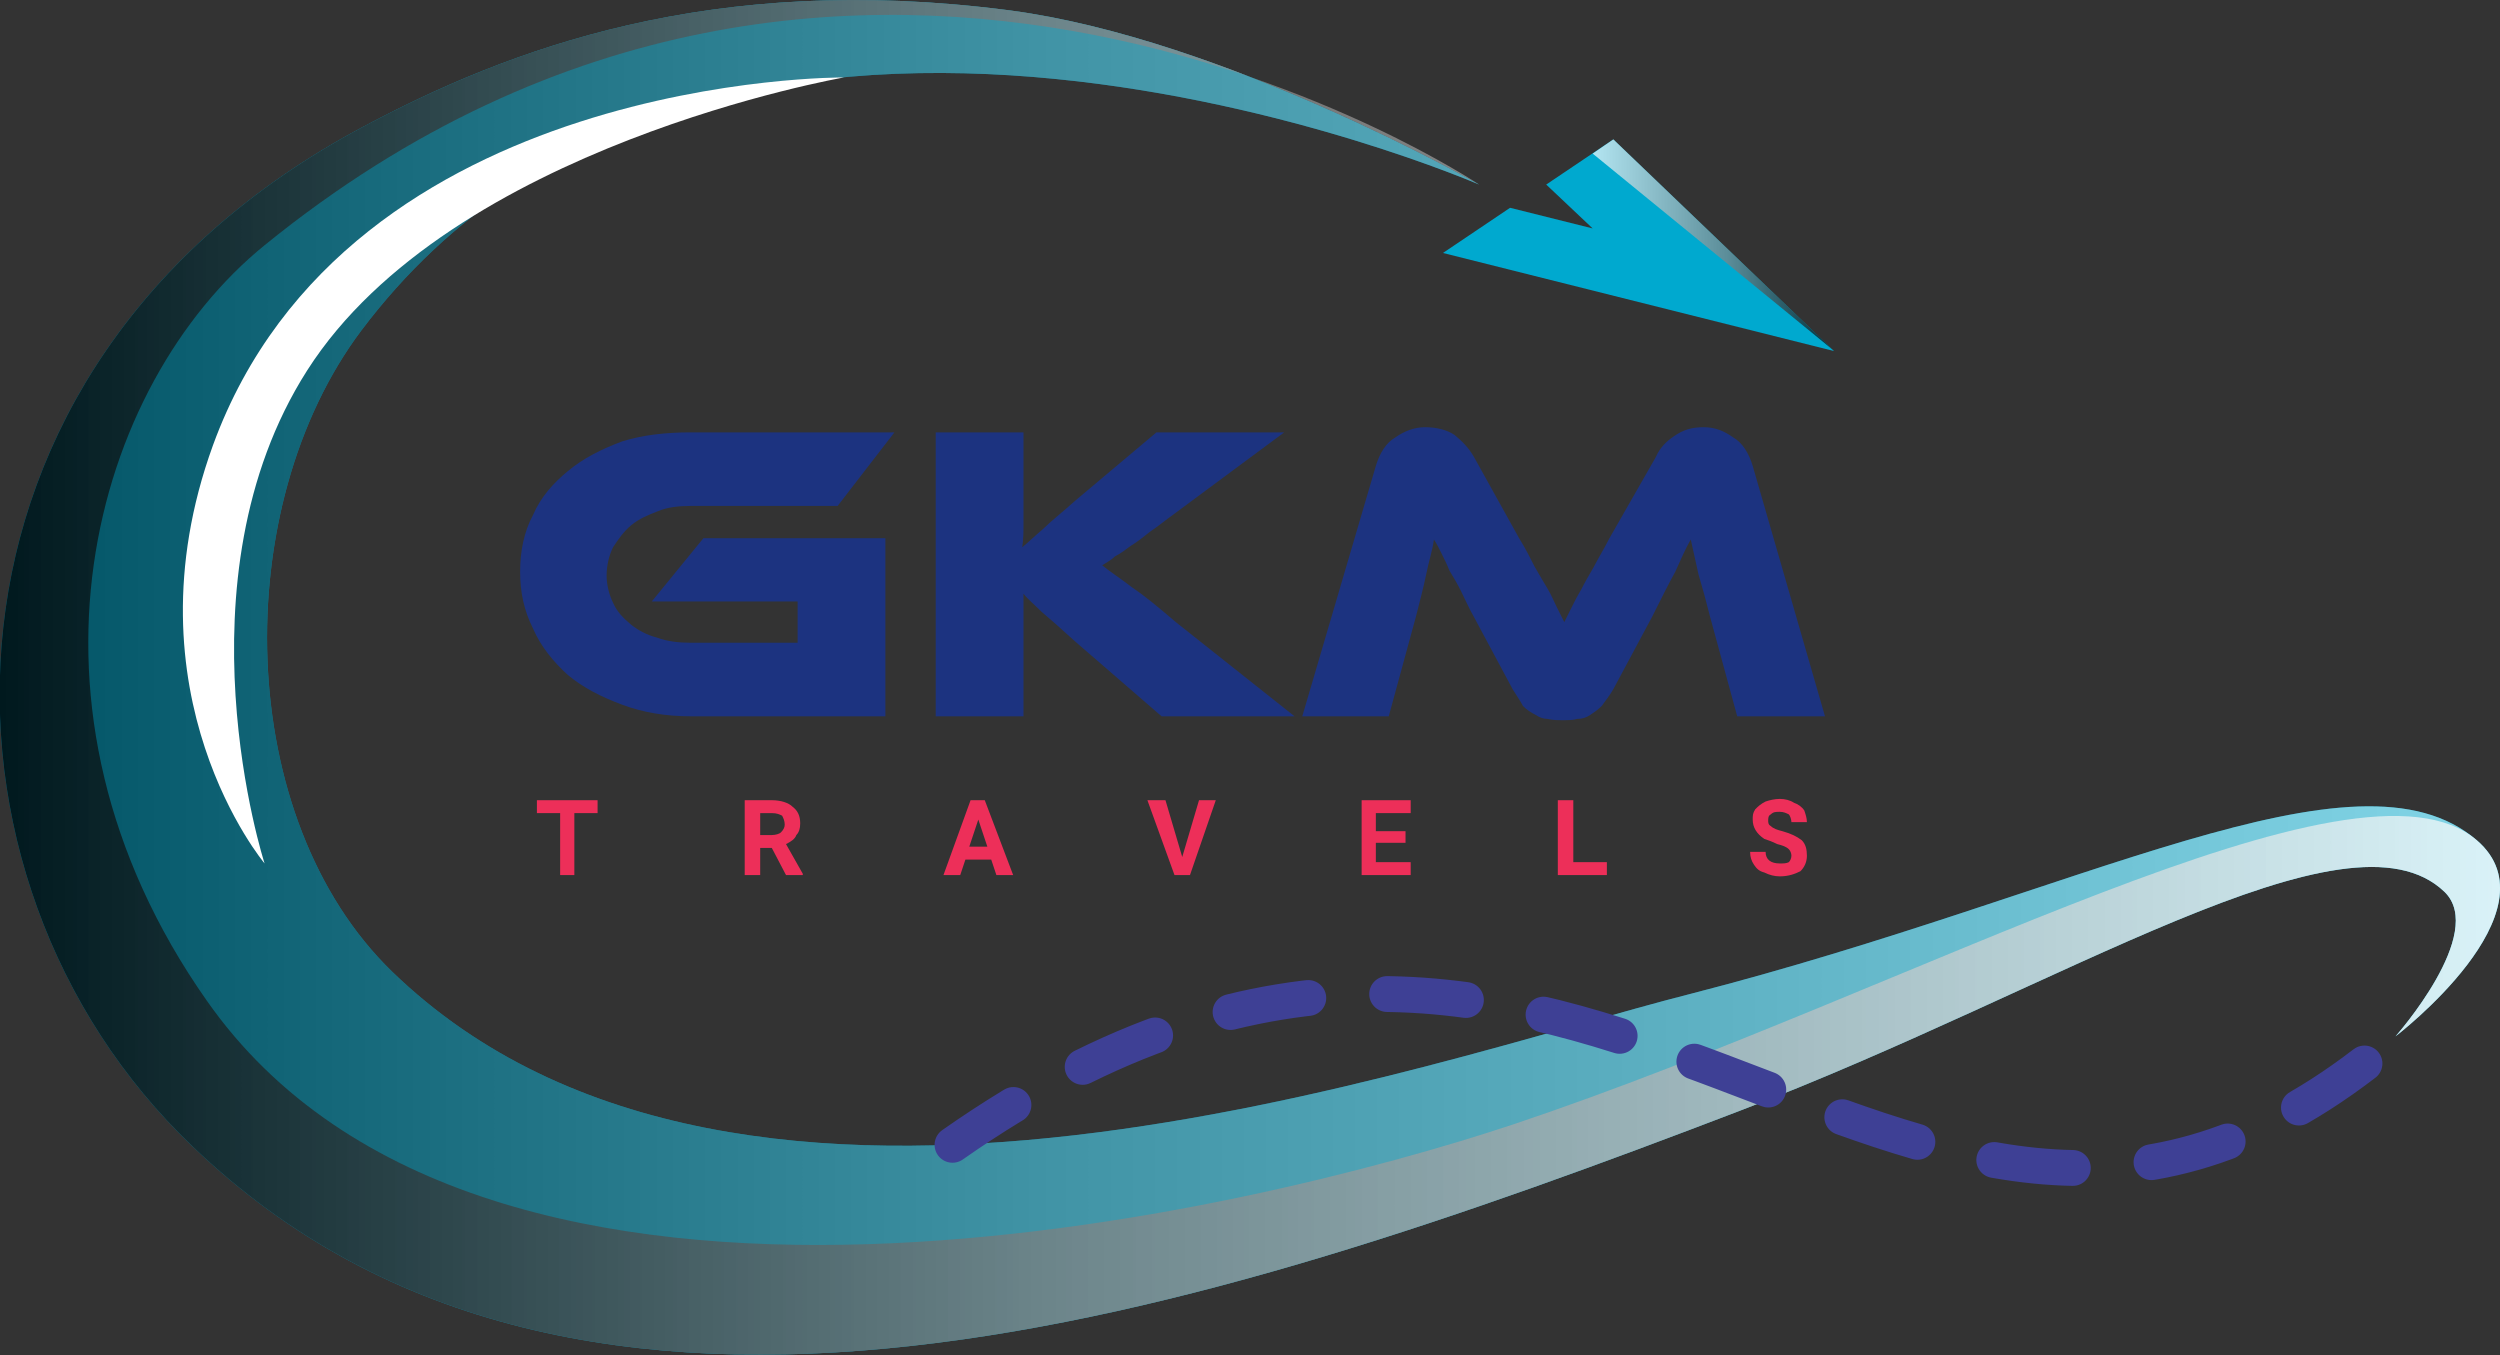 <?xml version="1.0" encoding="UTF-8"?>
<!DOCTYPE svg PUBLIC "-//W3C//DTD SVG 1.1//EN" "http://www.w3.org/Graphics/SVG/1.1/DTD/svg11.dtd">
<!-- Creator: CorelDRAW X7 -->
<svg xmlns="http://www.w3.org/2000/svg" xml:space="preserve" width="1.937in" height="1.05in" version="1.1" style="shape-rendering:geometricPrecision; text-rendering:geometricPrecision; image-rendering:optimizeQuality; fill-rule:evenodd; clip-rule:evenodd"
viewBox="0 0 1937 1050"
 xmlns:xlink="http://www.w3.org/1999/xlink">
 <rect x="0" y="0" width="1937" height="1050" fill="#333333" stroke="none"/>
 <defs>
  <style type="text/css">
   <![CDATA[
    .str0 {stroke:#3E4095;stroke-width:27.779;stroke-linecap:round;stroke-linejoin:round;stroke-dasharray:61.232 61.232}
    .fil3 {fill:none;fill-rule:nonzero}
    .fil7 {fill:#ED2F59;fill-rule:nonzero}
    .fil0 {fill:#00A9CF;fill-rule:nonzero}
    .fil6 {fill:#1C3380;fill-rule:nonzero}
    .fil4 {fill:white;fill-rule:nonzero}
    .fil1 {fill:url(#id0);fill-rule:nonzero;fill-opacity:0.51}
    .fil2 {fill:url(#id1);fill-rule:nonzero;fill-opacity:0.702}
    .fil5 {fill:url(#id2);fill-rule:nonzero;fill-opacity:0.702}
   ]]>
  </style>
  <linearGradient id="id0" gradientUnits="userSpaceOnUse" x1="-0" y1="524.823" x2="1937.05" y2="524.823">
   <stop offset="0" style="stop-opacity:1; stop-color:black"/>
   <stop offset="0.42" style="stop-opacity:1; stop-color:#7F7F7F"/>
   <stop offset="1" style="stop-opacity:1; stop-color:white"/>
  </linearGradient>
  <linearGradient id="id1" gradientUnits="userSpaceOnUse" xlink:href="#id0" x1="-0" y1="524.823" x2="1937.05" y2="524.823">
  </linearGradient>
  <linearGradient id="id2" gradientUnits="userSpaceOnUse" x1="1233.93" y1="189.575" x2="1419.8" y2="189.575">
   <stop offset="0" style="stop-opacity:1; stop-color:white"/>
   <stop offset="0.569" style="stop-opacity:1; stop-color:gray"/>
   <stop offset="1" style="stop-opacity:1; stop-color:black"/>
  </linearGradient>
 </defs>
 <g id="Layer_x0020_1">
  <g id="_1228716576">
   <g>
    <path class="fil0" d="M1856 803c0,0 127,-97 63,-152 -93,-80 -305,41 -609,119 -205,52 -734,246 -1006,-17 -123,-119 -127,-360 -24,-497 278,-369 866,-113 866,-113 0,0 -197,-113 -364,-135 -231,-30 -388,30 -502,91 -348,186 -348,582 -131,789 302,290 783,132 1198,-27 252,-96 472,-242 547,-170 33,32 -38,112 -38,112z"/>
   </g>
   <g>
    <path class="fil1" d="M1856 803c0,0 127,-97 63,-152 -93,-80 -305,41 -609,119 -205,52 -734,246 -1006,-17 -123,-119 -127,-360 -24,-497 278,-369 866,-113 866,-113 0,0 -197,-113 -364,-135 -231,-30 -388,30 -502,91 -348,186 -348,582 -131,789 302,290 783,132 1198,-27 252,-96 472,-242 547,-170 33,32 -38,112 -38,112z"/>
   </g>
   <g>
    <path class="fil2" d="M1856 803c0,0 127,-97 63,-152 -93,-80 -433,115 -746,220 -201,67 -797,213 -1013,-96 -160,-228 -88,-477 45,-585 458,-372 941,-47 941,-47 0,0 -197,-113 -364,-135 -231,-30 -388,30 -502,91 -348,186 -348,582 -131,789 302,290 783,132 1198,-27 252,-96 472,-242 547,-170 33,32 -38,112 -38,112z"/>
   </g>
   <g>
    <g>
     <g>
      <g>
       <g>
        <g>
         <polygon class="fil0" points="1250,108 1198,143 1234,177 1170,161 1118,196 1118,196 1421,272 1421,272 "/>
        </g>
       </g>
      </g>
     </g>
    </g>
   </g>
   <path class="fil3 str0" d="M1832 824c-365,280 -599,-284 -1094,63"/>
   <g>
    <path class="fil4" d="M654 60c0,0 -305,53 -416,227 -104,163 -33,382 -33,382 0,0 -110,-131 -40,-324 105,-288 489,-285 489,-285z"/>
   </g>
   <g>
    <polygon class="fil5" points="1234,119 1250,108 1420,271 "/>
   </g>
   <path class="fil6" d="M545 417l141 0 0 138 -151 0c-19,0 -37,-3 -53,-9 -16,-6 -30,-13 -42,-23 -11,-10 -21,-22 -27,-36 -7,-14 -10,-28 -10,-44 0,-16 3,-31 10,-44 6,-14 16,-25 27,-34 12,-10 26,-17 42,-23 16,-5 34,-7 53,-7l158 0 -44 57 -114 0c-9,0 -18,1 -25,4 -8,3 -15,6 -21,11 -6,5 -10,11 -14,17 -3,6 -5,14 -5,22 0,7 2,15 5,21 3,7 8,12 14,17 5,4 12,8 20,10 8,3 17,4 26,4l83 0 0 -32 -113 0 40 -49z"/>
   <path id="1" class="fil6" d="M1003 555l-103 0 -67 -58c-11,-10 -20,-18 -26,-23 -6,-6 -11,-10 -14,-14 0,5 0,10 0,16 0,5 0,10 0,16l0 63 -68 0 0 -220 68 0 0 51c0,6 0,13 0,20 0,6 0,12 -1,18 5,-4 10,-9 16,-14 6,-6 15,-13 25,-22l63 -53 99 0 -85 63c-7,5 -13,10 -19,14 -5,4 -10,8 -15,11 -4,3 -8,6 -12,8 -3,3 -7,5 -10,7 6,5 14,10 23,17 9,6 20,15 34,27l92 73z"/>
   <path id="2" class="fil6" d="M1177 417c5,8 9,16 12,22 4,7 7,12 10,17 3,5 5,10 7,14 2,4 4,8 6,12 2,-4 4,-8 6,-12 2,-4 4,-8 7,-13 3,-6 6,-11 10,-18 3,-6 8,-14 12,-22l36 -63c3,-7 8,-12 14,-16 7,-5 14,-7 23,-7 9,0 16,3 23,8 7,4 12,12 15,22l56 194 -68 0 -21 -77c-3,-12 -6,-23 -9,-33 -2,-9 -4,-18 -6,-27 -4,7 -8,16 -12,25 -5,9 -11,21 -18,35l-30 56c-3,5 -6,9 -9,13 -3,3 -6,5 -9,7 -3,2 -6,3 -10,3 -3,1 -7,1 -11,1 -4,0 -8,0 -12,-1 -3,0 -6,-1 -9,-3 -4,-2 -7,-4 -10,-7 -2,-4 -5,-8 -8,-13l-30 -56c-4,-7 -7,-14 -10,-20 -3,-6 -6,-11 -9,-16 -2,-5 -4,-9 -6,-13 -2,-4 -4,-8 -6,-11 -1,8 -4,17 -6,27 -2,10 -5,21 -8,33l-21 77 -67 0 57 -194c3,-10 8,-18 15,-22 7,-5 15,-8 23,-8 9,0 17,2 23,6 6,5 11,10 15,17l35 63z"/>
   <polygon class="fil7" points="463,630 445,630 445,678 434,678 434,630 416,630 416,620 463,620 "/>
   <path id="1" class="fil7" d="M598 657l-9 0 0 21 -12 0 0 -58 21 0c7,0 13,2 16,5 4,3 6,7 6,13 0,4 -1,7 -3,9 -1,3 -4,5 -8,7l13 23 0 1 -13 0 -11 -21zm-9 -10l9 0c3,0 6,-1 7,-2 2,-2 3,-4 3,-6 0,-3 -1,-5 -2,-7 -2,-1 -4,-2 -8,-2l-9 0 0 17z"/>
   <path id="2" class="fil7" d="M768 666l-20 0 -4 12 -13 0 21 -58 11 0 22 58 -13 0 -4 -12zm-17 -10l14 0 -7 -21 -7 21z"/>
   <polygon id="3" class="fil7" points="916,664 929,620 942,620 922,678 910,678 889,620 903,620 "/>
   <polygon id="4" class="fil7" points="1089,653 1066,653 1066,668 1093,668 1093,678 1055,678 1055,620 1093,620 1093,630 1066,630 1066,644 1089,644 "/>
   <polygon id="5" class="fil7" points="1219,668 1245,668 1245,678 1207,678 1207,620 1219,620 "/>
   <path id="6" class="fil7" d="M1388 663c0,-2 -1,-4 -2,-5 -2,-2 -5,-3 -9,-4 -4,-2 -7,-3 -10,-4 -6,-4 -9,-9 -9,-15 0,-3 0,-5 2,-8 2,-2 4,-4 8,-6 3,-1 7,-2 11,-2 4,0 8,1 11,3 3,1 6,3 8,6 1,3 2,6 2,9l-12 0c0,-2 -1,-5 -2,-6 -2,-1 -4,-2 -7,-2 -3,0 -5,0 -7,2 -2,1 -2,3 -2,5 0,1 0,3 2,4 2,2 5,3 9,4 7,2 11,4 15,7 3,3 4,7 4,12 0,5 -2,9 -5,12 -4,2 -9,4 -16,4 -4,0 -8,-1 -12,-3 -4,-1 -6,-3 -8,-6 -2,-3 -3,-6 -3,-10l12 0c0,6 4,9 11,9 3,0 5,0 7,-1 1,-1 2,-3 2,-5z"/>
  </g>
 </g>
</svg>
